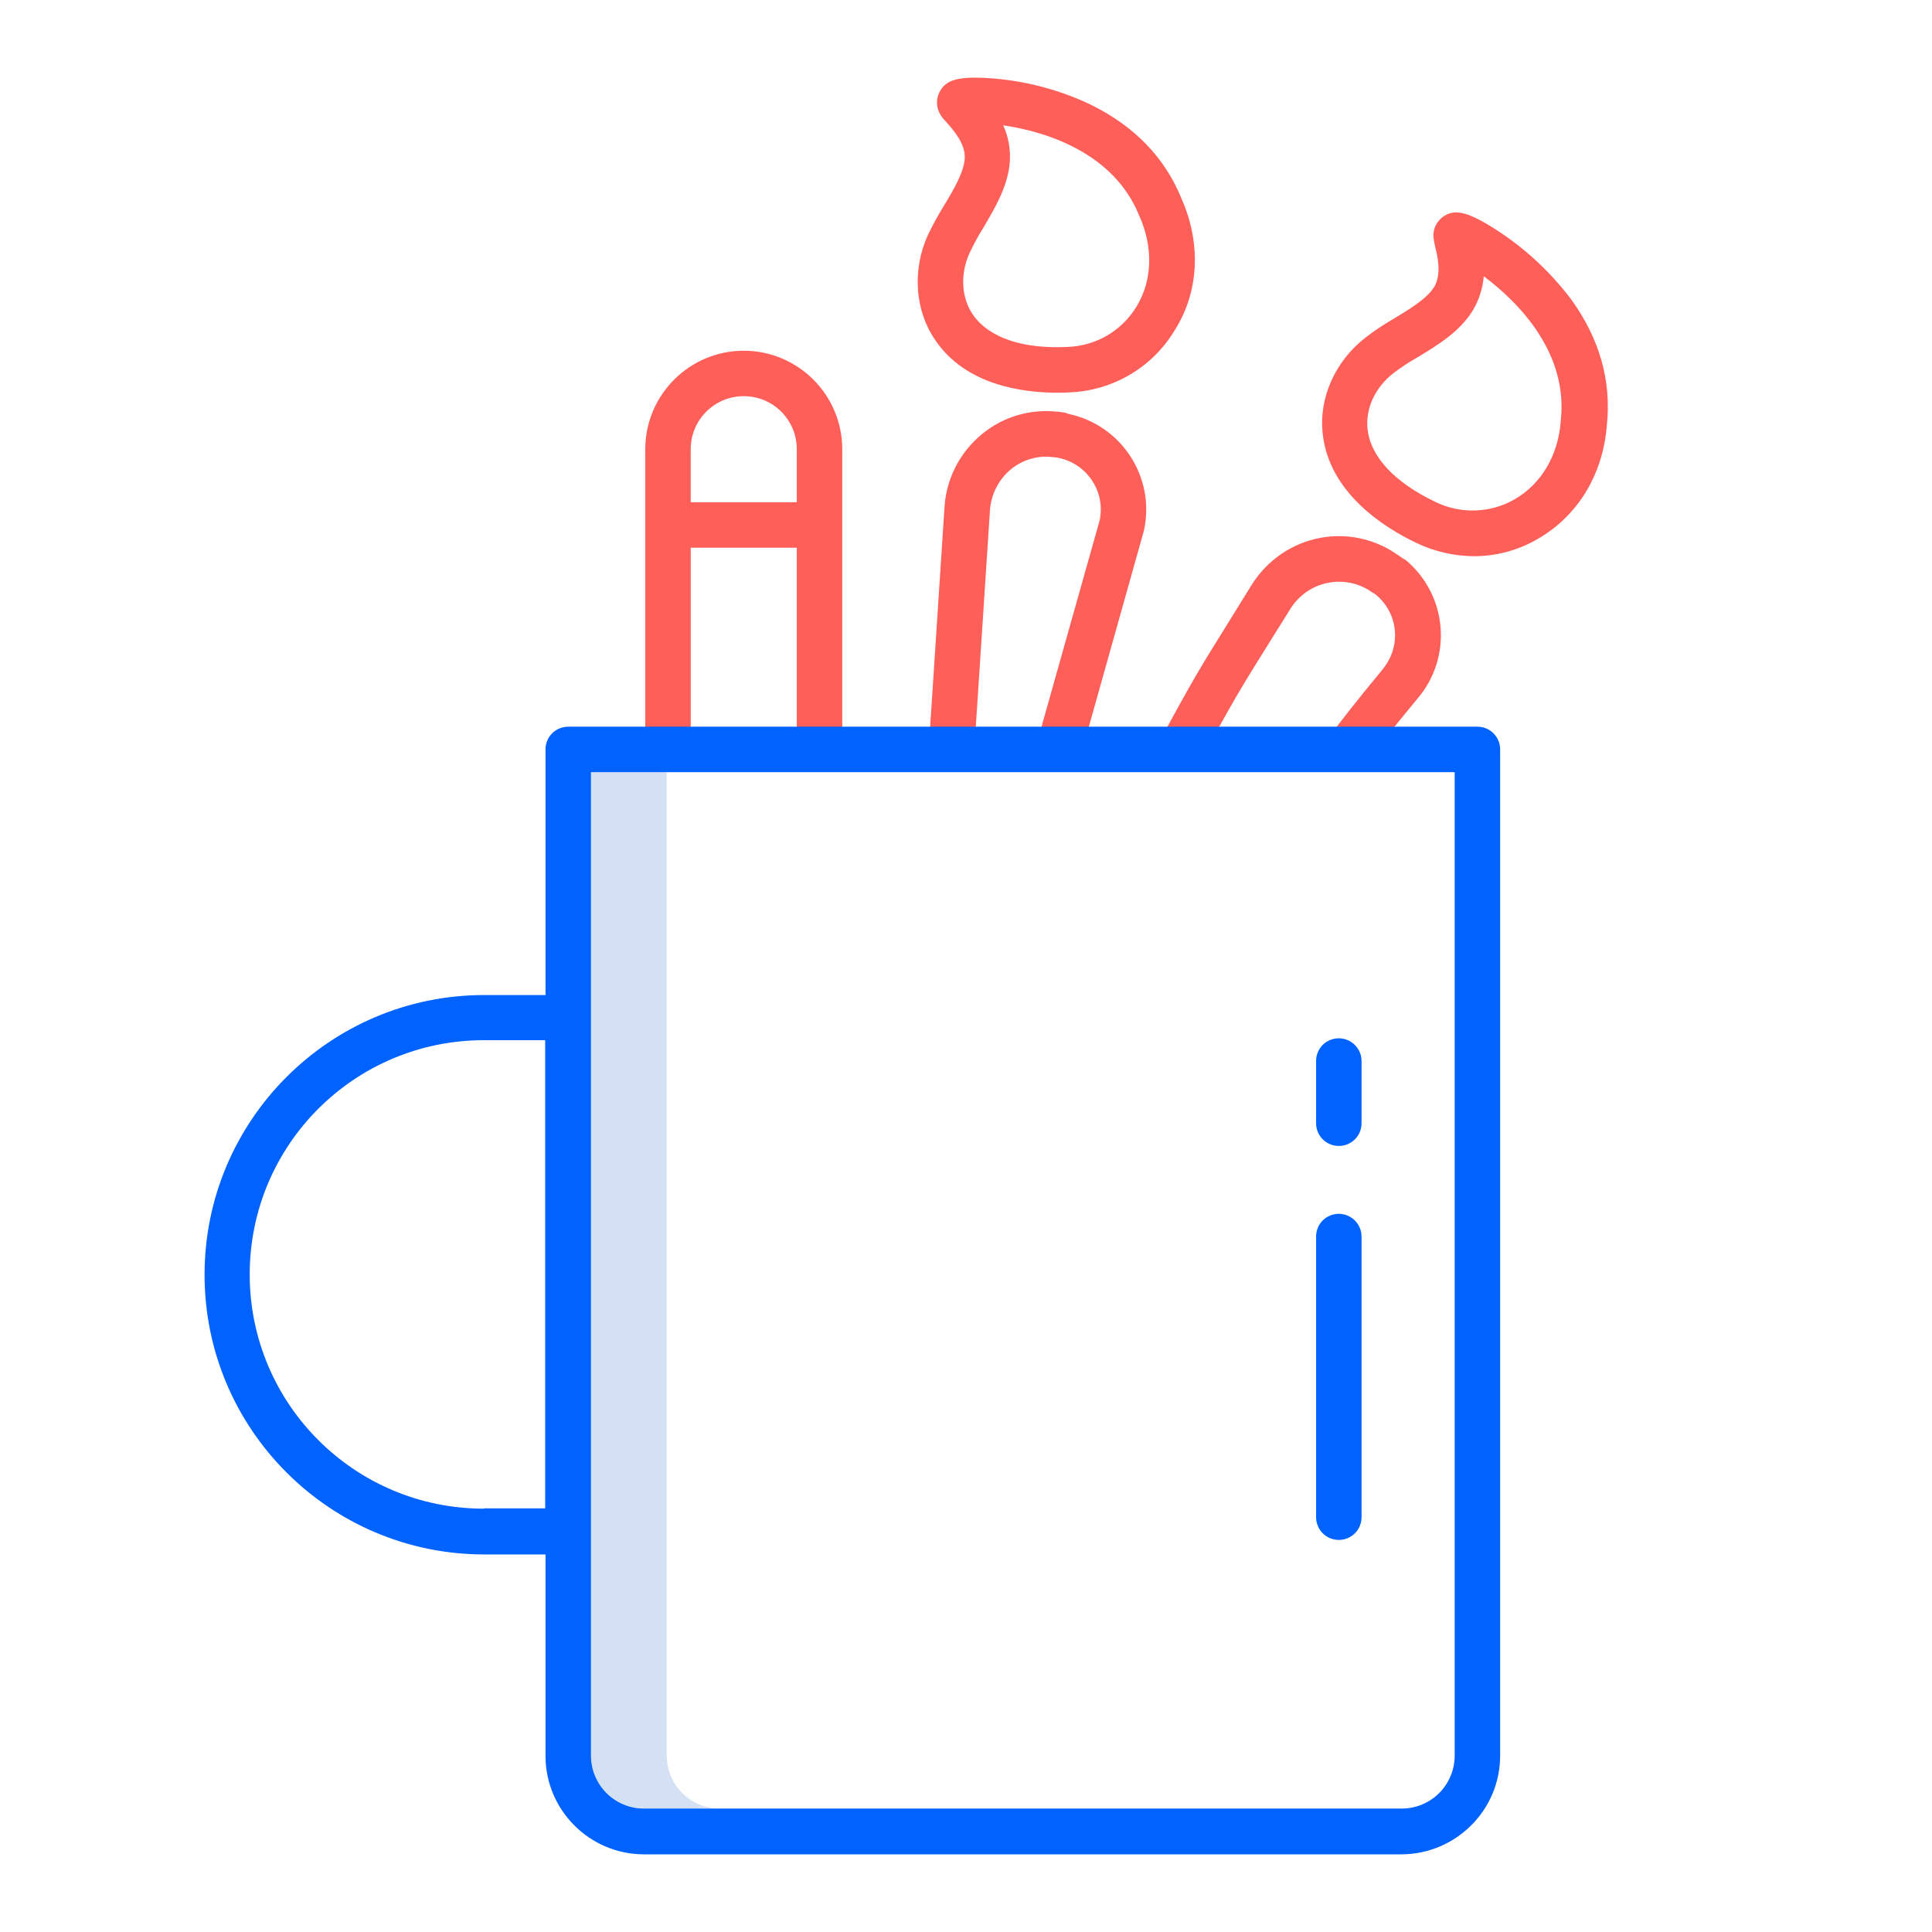 <?xml version="1.0" encoding="utf-8"?>
<!-- Generator: Adobe Illustrator 19.0.0, SVG Export Plug-In . SVG Version: 6.00 Build 0)  -->
<svg version="1.1" id="Calque_1" xmlns="http://www.w3.org/2000/svg" xmlns:xlink="http://www.w3.org/1999/xlink" x="0px" y="0px"
	 viewBox="0 91 612 612" style="enable-background:new 0 91 612 612;" xml:space="preserve">
<style type="text/css">
	.st0{fill:#D4E1F4;}
	.st1{fill:#0062FF;}
	.st2{fill:#FF5F59;}
</style>
<g>
	<path class="st0" d="M211.2,647.1V335.6h-24v311.5c0,9.3,7.5,16.8,16.8,16.8h24C218.7,663.9,211.2,656.4,211.2,647.1z"/>
	<path class="st1" d="M424.1,475.5c-4,0-7.2,3.2-7.2,7.2v88.9c0,4,3.2,7.2,7.2,7.2s7.2-3.2,7.2-7.2v-88.9
		C431.3,478.7,428,475.5,424.1,475.5z"/>
	<path class="st1" d="M424.1,419.9c-4,0-7.2,3.2-7.2,7.2v19.7c0,4,3.2,7.2,7.2,7.2s7.2-3.2,7.2-7.2v-19.7
		C431.3,423.1,428,419.9,424.1,419.9z"/>
	<g>
		<path class="st2" d="M374.3,154c-5.3-13.1-15-23.1-28.9-29.9c-9.9-4.7-20.6-7.5-31.5-8.3c-11.1-0.8-14.2,0.8-16.1,4
			c-1.4,2.4-1.3,5.4,0.2,7.7c0.5,0.8,1.1,1.5,1.8,2.2c2.1,2.4,6.1,6.8,5.8,11.5c-0.3,4.4-3.4,9.7-6.5,14.8c-1.9,3.1-3.6,6.2-5.2,9.5
			c-5,11.1-4.1,23.9,2.4,33.3c9.5,14,27.1,16.6,38.7,16.6c1.3,0,2.6,0,3.7-0.1c13.7-0.5,26.2-7.8,33.3-19.5
			C379.8,183.6,380.6,168.3,374.3,154z M359.9,188.3c-4.7,7.6-12.8,12.3-21.8,12.6c-14.3,0.7-24.9-3-29.9-10.2
			c-3.7-5.4-4.1-12.8-1.1-19.5c1.3-2.7,2.7-5.4,4.3-7.9c3.7-6.3,8-13.4,8.5-21.3c0.2-3.9-0.5-7.7-2.1-11.3
			c13.6,2,35.1,8.7,43.1,28.7c0,0.1,0.1,0.1,0.1,0.2C365.4,169.6,365,180.1,359.9,188.3L359.9,188.3z"/>
		<path class="st2" d="M335.9,221.5c-0.3,0-0.6-0.1-0.9-0.1h-0.2c-8.5-0.9-17,1.6-23.6,7c-7,5.7-11.4,14-12,23.1l-5,76.5l14.4,0.9
			l5-76.4c0.4-5.1,2.8-9.7,6.7-12.9c3.7-3,8.5-4.4,13.2-3.8c0.3,0,0.6,0.1,0.9,0.1h0.1c9.1,1.4,15.4,9.9,14,19
			c0,0.2-0.1,0.5-0.1,0.7l-20,71l13.9,3.9l20-71.2c0-0.1,0.1-0.3,0.1-0.4c3.6-16.8-7.2-33.3-24-36.8
			C337.6,221.7,336.7,221.6,335.9,221.5L335.9,221.5z"/>
		<path class="st2" d="M473.5,163.5c-9.4-6-12.9-6-16-4.1c-2.4,1.5-3.7,4.2-3.4,6.9c0.1,0.9,0.3,1.9,0.5,2.8
			c0.8,3.1,2.1,8.8-0.3,12.8c-2.3,3.7-7.6,6.9-12.7,10c-3.1,1.8-6.2,3.8-9,6c-9.6,7.4-14.9,19.1-13.6,30.5
			c2,18.7,19.4,29.7,29.7,34.6c5.6,2.7,11.8,4.1,18.1,4.2c7.2,0,14.3-1.9,20.5-5.6c12.6-7.3,20.5-20.4,21.7-35.9
			c1.5-14-2.3-27.5-11.4-40C490.9,176.9,482.8,169.4,473.5,163.5L473.5,163.5z M494.4,224.2c0,0.1,0,0.2,0,0.2
			c-0.8,10.8-6.1,19.8-14.5,24.7c-7.7,4.5-17.2,4.8-25.2,0.9c-13-6.2-20.6-14.4-21.5-23.1c-0.7-6.5,2.4-13.2,8.2-17.7
			c2.4-1.8,4.9-3.5,7.6-5c6.3-3.8,13.4-8.1,17.5-14.8c2-3.3,3.2-7.1,3.5-10.9C481.1,186.8,496.8,202.8,494.4,224.2L494.4,224.2z"/>
		<path class="st2" d="M443.1,267c-0.2-0.2-0.5-0.3-0.8-0.5l-0.1-0.1c-7-4.8-15.8-6.6-24.1-5c-8.9,1.7-16.6,7-21.5,14.7
			c-2.3,3.7-4.3,6.9-6,9.7c-10.2,16.4-12.4,19.8-23.1,39.7l12.7,6.8c10.5-19.5,12.3-22.4,22.6-38.9c1.8-2.8,3.7-6,6-9.6
			c2.7-4.3,7.1-7.3,12-8.2c4.7-0.9,9.6,0.1,13.5,2.8c0.2,0.2,0.5,0.3,0.8,0.5h0.1c7.4,5.5,8.9,15.9,3.4,23.3
			c-0.2,0.3-0.4,0.5-0.6,0.8c-9,10.9-13.4,16.6-17.4,22l11.5,8.6c3.9-5.2,8.2-10.8,17-21.4c11.1-13.1,9.4-32.7-3.8-43.8
			C444.5,268,443.8,267.5,443.1,267L443.1,267z"/>
		<path class="st2" d="M235.6,202.1c-17.2,0-31.2,14-31.2,31.2v96h14.4v-64.8h33.6v64.8h14.4v-96
			C266.8,216.1,252.8,202.1,235.6,202.1z M218.8,250.1v-16.8c0-9.3,7.5-16.8,16.8-16.8s16.8,7.5,16.8,16.8v16.8H218.8z"/>
	</g>
	<path class="st1" d="M475.2,647.1V328.4c0-4-3.2-7.2-7.2-7.2H180c-4,0-7.2,3.2-7.2,7.2v77.8h-19.4c-48.9,0-88.6,39.7-88.6,88.6
		s39.7,88.6,88.6,88.6h19.4v63.8c0,17.2,14,31.2,31.2,31.2h240C461.2,678.3,475.2,664.4,475.2,647.1L475.2,647.1z M153.3,568.9
		c-41,0-74.2-33.2-74.2-74.2s33.2-74.2,74.2-74.2h19.4v148.3h-19.4V568.9z M187.2,647.1V335.6h273.6v311.5c0,9.3-7.5,16.8-16.8,16.8
		H204C194.7,663.9,187.2,656.4,187.2,647.1L187.2,647.1z"/>
</g>
</svg>
